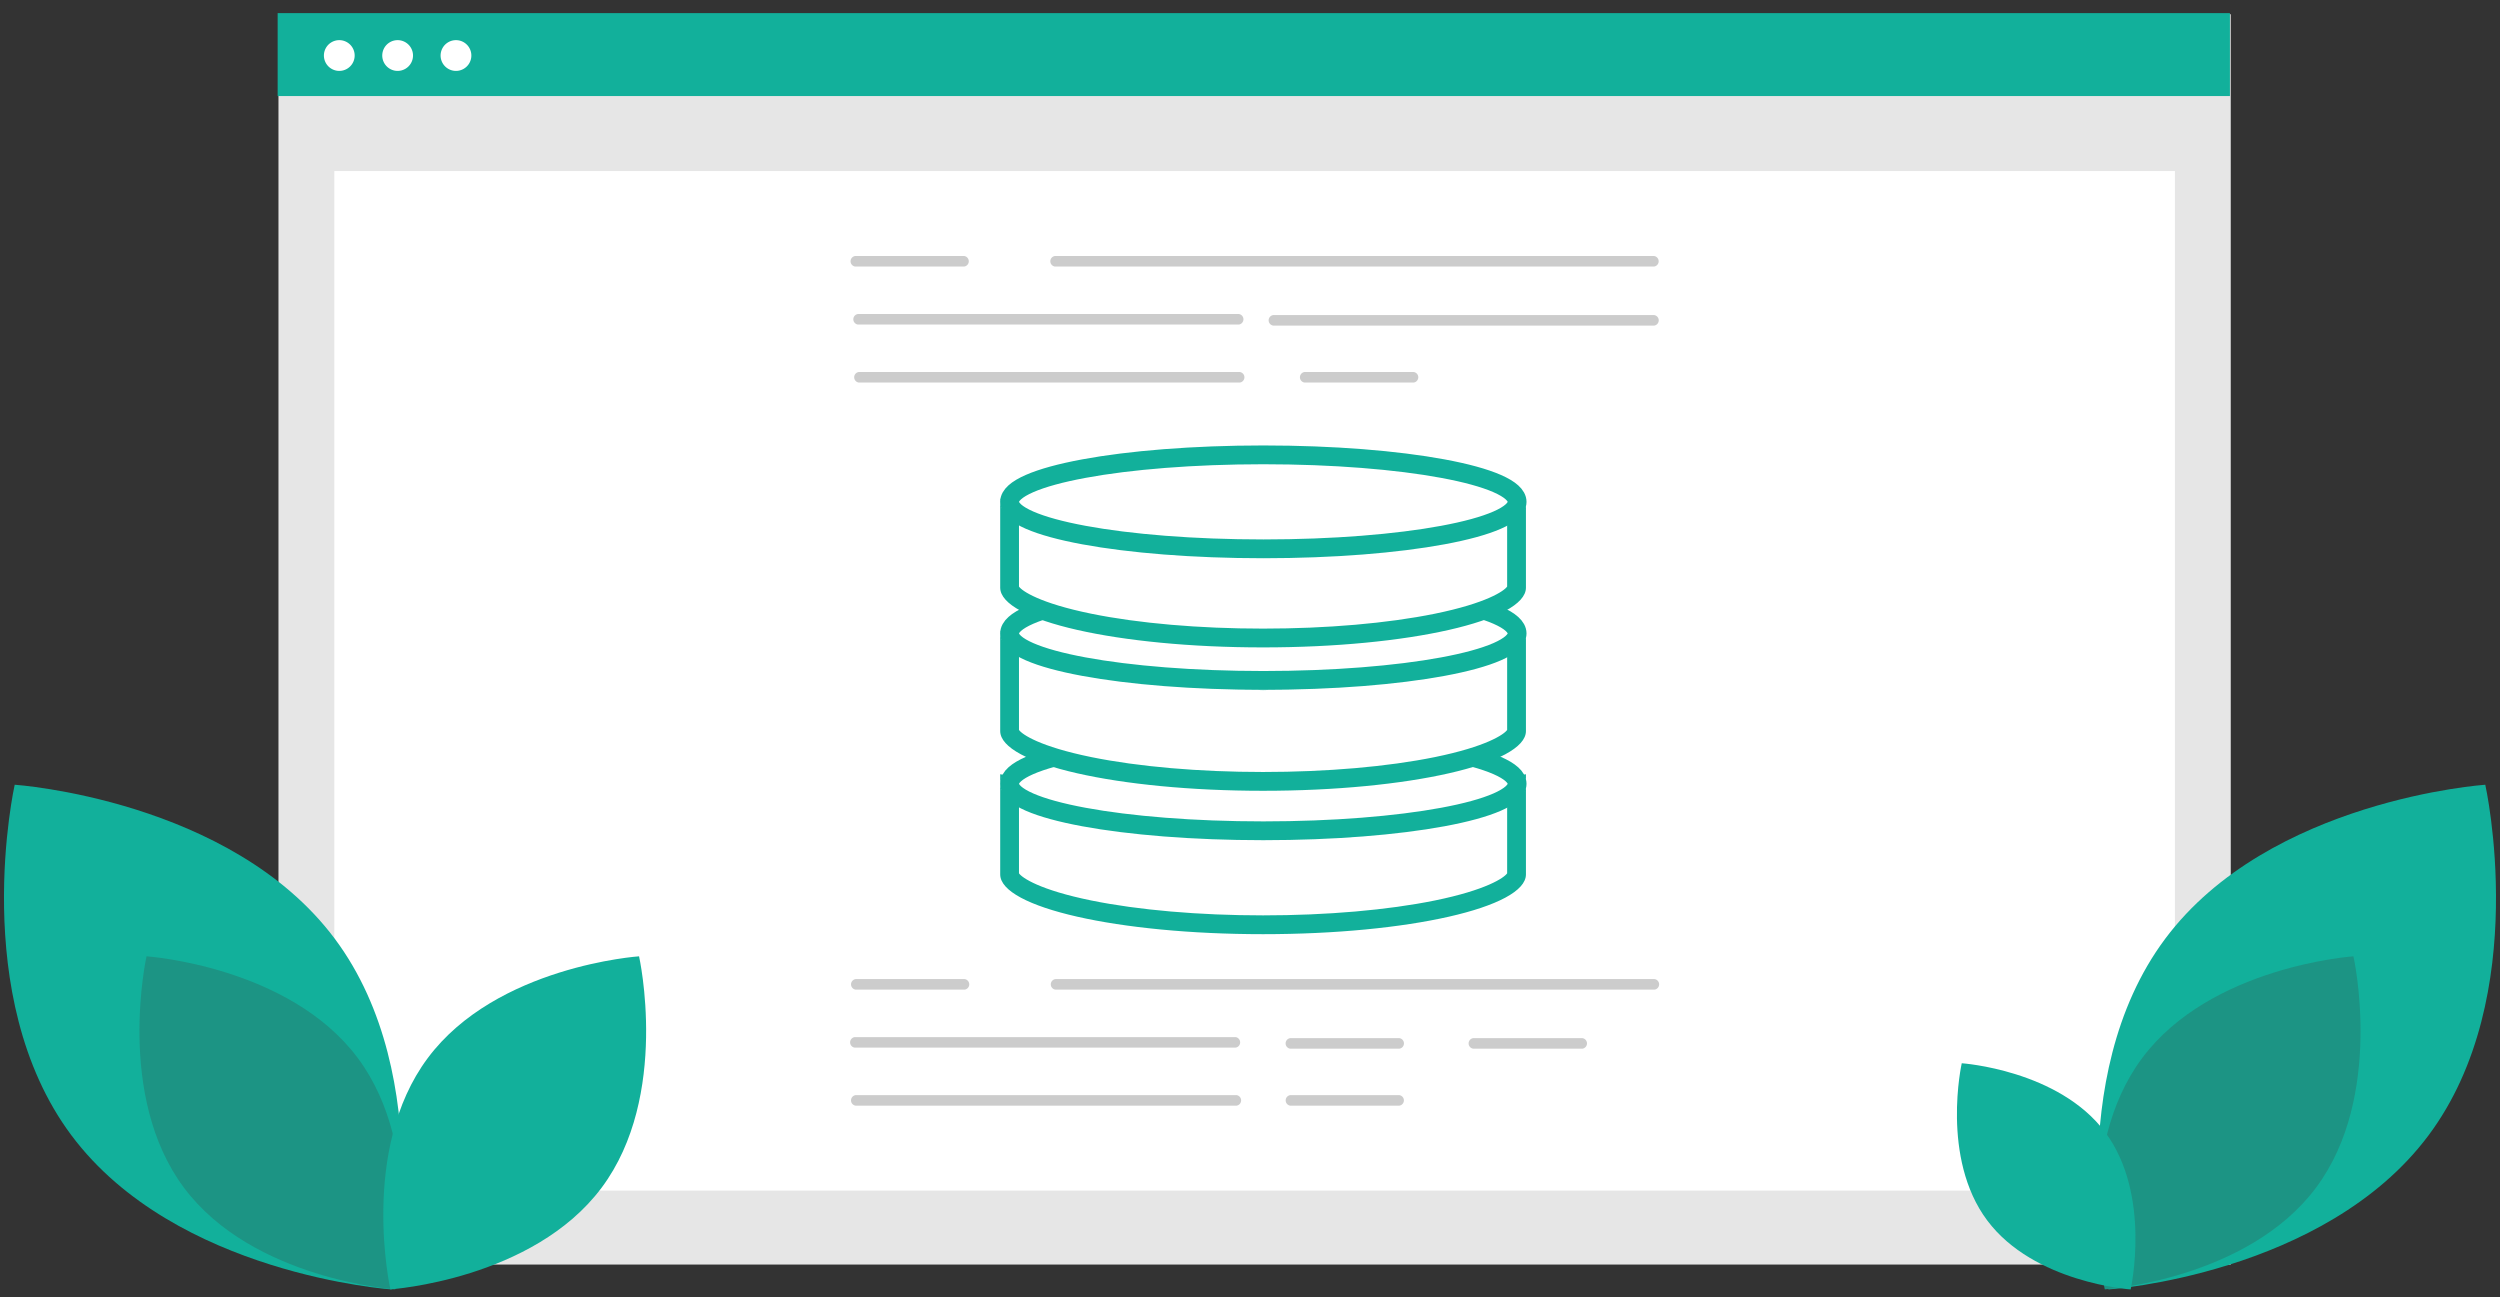 <svg xmlns="http://www.w3.org/2000/svg" fill="none" viewBox="0 0 133 69"><rect x="0" y="0" width="133" height="69" fill="#333333" stroke="none"/><path fill="#E6E6E6" d="M118.676.757H14.815v66.517h103.861V.757Z"/><path fill="#fff" d="M115.706 9.1H17.785v54.24h97.921V9.1Z"/><path fill="#12B09B" d="M14.77.698h103.862V5.11H14.771V.698Z"/><path fill="#fff" d="M18.05 3.772a.818.818 0 1 0 0-1.636.818.818 0 0 0 0 1.636Zm3.104 0a.818.818 0 1 0 0-1.636.818.818 0 0 0 0 1.636Zm3.104 0a.818.818 0 1 0 0-1.636.818.818 0 0 0 0 1.636Z"/><path fill="#CCC" d="M87.999 14.18h-31.88a.283.283 0 0 1 0-.56h31.88a.283.283 0 0 1 0 .56Zm-22.09 3.086h-20.27a.283.283 0 0 1 0-.56h20.27a.283.283 0 0 1 0 .56Zm22.09.056H67.734a.283.283 0 0 1 0-.56h20.269a.283.283 0 0 1 0 .56h-.004Zm-22.041 3.03h-20.27a.283.283 0 0 1 0-.561h20.27a.283.283 0 0 1 0 .561Zm9.249 0h-5.805a.283.283 0 0 1 0-.561h5.805a.283.283 0 0 1 0 .561Zm-23.91-6.172h-5.805a.283.283 0 0 1 0-.56h5.805a.283.283 0 0 1 0 .56Zm14.437 41.554H45.468a.283.283 0 0 1 0-.56h20.266a.283.283 0 0 1 0 .56Zm.052 3.087h-20.27a.283.283 0 0 1 0-.56h20.27a.283.283 0 0 1 0 .56Zm8.659-3.031H68.64a.283.283 0 0 1 0-.561h5.805a.283.283 0 0 1 0 .561Zm0 3.031H68.64a.283.283 0 0 1 0-.56h5.805a.283.283 0 0 1 0 .56Zm9.741-3.031h-5.81a.283.283 0 0 1 0-.561h5.806a.283.283 0 0 1 0 .561h.004Zm3.838-3.142h-31.88a.283.283 0 0 1 0-.56h31.88a.283.283 0 0 1 0 .56Zm-36.702 0h-5.805a.283.283 0 0 1 0-.56h5.805a.283.283 0 0 1 0 .56Z"/><path fill="#12B09B" d="M3.803 60.403c5.537 7.414 17.029 8.195 17.029 8.195s2.516-11.24-3.02-18.655C12.276 42.53.782 41.748.782 41.748s-2.516 11.24 3.02 18.655Z"/><path fill="#1C9484" d="M9.788 63.187c3.653 4.893 11.237 5.407 11.237 5.407s1.66-7.417-1.993-12.31c-3.654-4.893-11.237-5.408-11.237-5.408s-1.66 7.422 1.993 12.311Z"/><path fill="#12B09B" d="M32.005 63.187c-3.653 4.893-11.237 5.407-11.237 5.407s-1.66-7.417 1.993-12.31c3.653-4.893 11.237-5.408 11.237-5.408s1.66 7.422-1.993 12.311Zm97.192-2.784c-5.537 7.414-17.029 8.195-17.029 8.195s-2.516-11.24 3.02-18.655c5.536-7.414 17.029-8.195 17.029-8.195s2.517 11.24-3.02 18.655Z"/><path fill="#1C9484" d="M123.211 63.187c-3.653 4.893-11.237 5.407-11.237 5.407s-1.661-7.417 1.993-12.31c3.654-4.893 11.237-5.408 11.237-5.408s1.661 7.422-1.993 12.311Z"/><path fill="#12B09B" d="M105.719 64.925c2.481 3.324 7.632 3.673 7.632 3.673s1.128-5.038-1.354-8.36c-2.482-3.324-7.632-3.673-7.632-3.673s-1.131 5.038 1.354 8.36Z"/><path fill="#fff" d="M67.195 49.199c-3.7 0-7.171-.326-9.778-.919-2.932-.666-3.706-1.442-3.706-1.76V41.8c2.303.46 10.447 2.042 13.484 2.042 3.354 0 11.224-1.572 13.485-2.038v4.716c0 .318-.775 1.094-3.707 1.76-2.606.593-6.079.919-9.778.919Z"/><path fill="#12B09B" d="M54.21 42.408v4.053c.163.237 1.103.885 3.849 1.445 2.504.511 5.748.792 9.136.792 3.388 0 6.633-.281 9.137-.792 2.745-.56 3.685-1.208 3.848-1.445v-4.045c-2.832.574-9.84 1.926-12.985 1.926-2.856 0-10.098-1.366-12.984-1.934Zm-1-1.22s10.517 2.154 13.985 2.154c3.846 0 13.985-2.154 13.985-2.154v5.332c0 1.755-6.262 3.178-13.985 3.178s-13.984-1.423-13.984-3.178v-5.332Z"/><path fill="#fff" d="M67.21 44.698c7.733 0 14-1.343 14-3s-6.267-3-14-3c-7.731 0-14 1.343-14 3s6.269 3 14 3Z"/><path stroke="#12B09B" d="M67.21 44.198c7.457 0 13.5-1.119 13.5-2.5 0-1.38-6.043-2.5-13.5-2.5-7.455 0-13.5 1.12-13.5 2.5 0 1.381 6.045 2.5 13.5 2.5Z"/><path fill="#fff" d="M67.195 41.57c-3.7 0-7.171-.325-9.778-.918-2.932-.666-3.706-1.442-3.706-1.76v-4.72c2.303.46 10.447 2.042 13.484 2.042 3.354 0 11.224-1.572 13.485-2.038v4.716c0 .318-.775 1.094-3.707 1.76-2.606.593-6.079.919-9.778.919Z"/><path fill="#12B09B" d="M54.21 34.78v4.053c.163.237 1.103.885 3.849 1.445 2.504.511 5.748.792 9.136.792 3.388 0 6.633-.281 9.137-.792 2.745-.56 3.685-1.208 3.848-1.445v-4.045c-2.832.574-9.84 1.926-12.985 1.926-2.856 0-10.098-1.366-12.984-1.934Zm-1-1.22s10.517 2.154 13.985 2.154c3.846 0 13.985-2.154 13.985-2.154v5.332c0 1.755-6.262 3.178-13.985 3.178s-13.984-1.423-13.984-3.178V33.56Z"/><path fill="#fff" d="M67.21 36.698c7.733 0 14-1.343 14-3s-6.267-3-14-3c-7.731 0-14 1.343-14 3s6.269 3 14 3Z"/><path stroke="#12B09B" d="M67.21 36.198c7.457 0 13.5-1.119 13.5-2.5 0-1.38-6.043-2.5-13.5-2.5-7.455 0-13.5 1.12-13.5 2.5 0 1.381 6.045 2.5 13.5 2.5Z"/><path fill="#fff" d="M67.195 33.942c-3.7 0-7.171-.326-9.778-.918-2.932-.667-3.706-1.443-3.706-1.76V27.11c2.264.326 10.447 1.476 13.484 1.476 3.355 0 11.265-1.128 13.485-1.454v4.132c0 .317-.775 1.093-3.707 1.76-2.606.592-6.079.918-9.778.918Z"/><path fill="#12B09B" d="M54.21 27.686v3.52c.163.236 1.103.884 3.849 1.444 2.504.511 5.748.792 9.136.792 3.388 0 6.633-.281 9.137-.792 2.745-.56 3.685-1.208 3.848-1.445V27.71c-2.787.403-9.844 1.376-12.985 1.376-2.85 0-10.141-.995-12.984-1.4Zm-1-1.154s10.517 1.554 13.985 1.554c3.846 0 13.985-1.534 13.985-1.534v4.712c0 1.755-6.262 3.178-13.985 3.178s-13.984-1.423-13.984-3.178v-4.732Z"/><path fill="#fff" d="M67.21 29.698c7.733 0 14-1.343 14-3s-6.267-3-14-3c-7.731 0-14 1.343-14 3s6.269 3 14 3Z"/><path stroke="#12B09B" d="M67.21 29.198c7.457 0 13.5-1.119 13.5-2.5 0-1.38-6.043-2.5-13.5-2.5-7.455 0-13.5 1.12-13.5 2.5 0 1.381 6.045 2.5 13.5 2.5Z"/></svg>